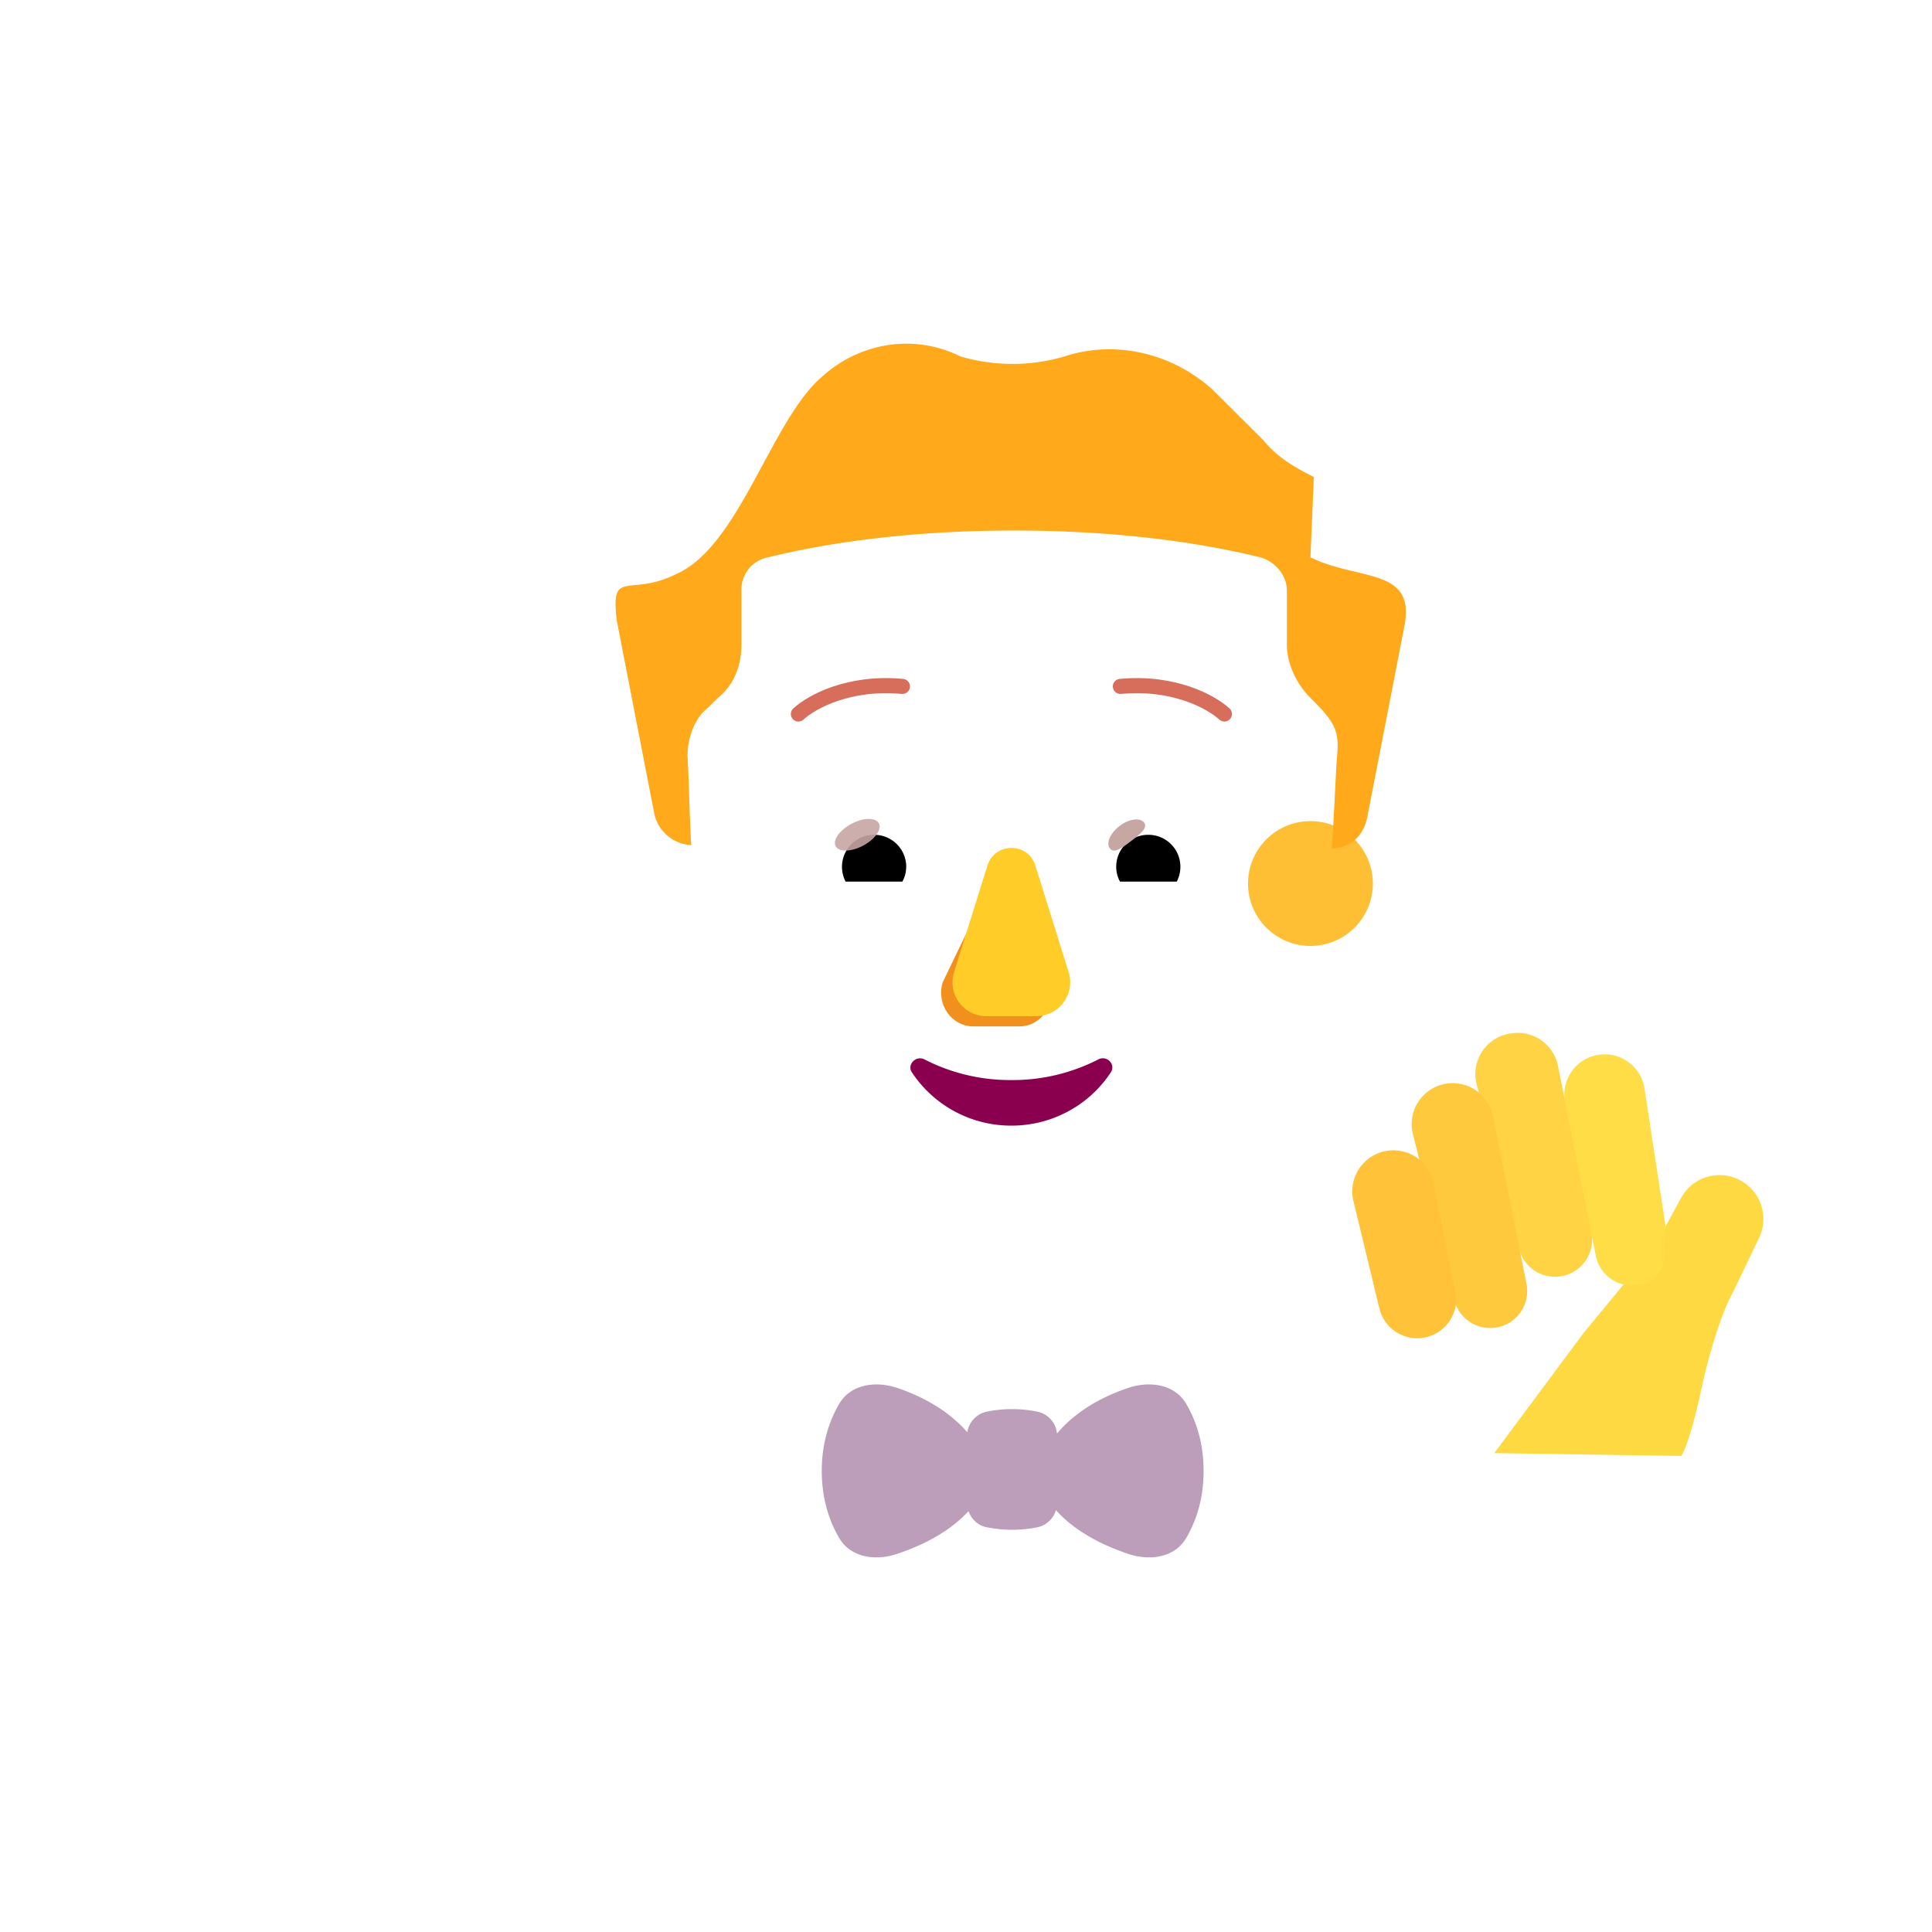 <svg xmlns="http://www.w3.org/2000/svg" width="3em" height="3em" viewBox="0 0 32 32"><g fill="none"><g filter="url(#)"><path fill="url(#)" d="M6.25 29.826c0-5.635 4.568-10.203 10.203-10.203h.64c5.636 0 10.204 4.568 10.204 10.203z"/><path fill="url(#)" d="M6.25 29.826c0-5.635 4.568-10.203 10.203-10.203h.64c5.636 0 10.204 4.568 10.204 10.203z"/><path fill="url(#)" d="M6.25 29.826c0-5.635 4.568-10.203 10.203-10.203h.64c5.636 0 10.204 4.568 10.204 10.203z"/><path fill="url(#)" d="M6.25 29.826c0-5.635 4.568-10.203 10.203-10.203h.64c5.636 0 10.204 4.568 10.204 10.203z"/><path fill="url(#)" d="M6.25 29.826c0-5.635 4.568-10.203 10.203-10.203h.64c5.636 0 10.204 4.568 10.204 10.203z"/></g><circle cx="6.332" cy="12.838" r="1.684" fill="url(#)"/><circle cx="6.332" cy="12.838" r="1.684" fill="url(#)"/><circle cx="9.246" cy="3.857" r="1.684" fill="url(#)"/><circle cx="9.246" cy="3.857" r="1.684" fill="url(#)"/><circle cx="25.211" cy="4.873" r="1.684" fill="url(#)"/><circle cx="25.211" cy="4.873" r="1.684" fill="url(#)"/><circle cx="26.234" cy="14.83" r="1.684" fill="url(#)"/><circle cx="26.234" cy="14.83" r="1.684" fill="url(#)"/><circle cx="26.234" cy="14.83" r="1.684" fill="url(#)"/><g filter="url(#)"><circle cx="16.761" cy="28.296" r=".739" fill="url(#)"/></g><g filter="url(#)"><circle cx="16.761" cy="26.282" r=".739" fill="url(#)"/></g><path fill="url(#)" d="M22.222 29.826h-1.578v-9.568q.826.307 1.578.746z"/><path fill="url(#)" d="M22.222 29.826h-1.578v-9.568q.826.307 1.578.746z"/><path fill="url(#)" d="M22.222 29.826h-1.578v-9.568q.826.307 1.578.746z"/><path fill="url(#)" d="M12.857 29.826h-1.578v-8.795a10 10 0 0 1 1.578-.756z"/><path fill="url(#)" d="M12.857 29.826h-1.578v-8.795a10 10 0 0 1 1.578-.756z"/><path fill="url(#)" d="M12.857 29.826h-1.578v-8.795a10 10 0 0 1 1.578-.756z"/><path fill="url(#)" d="M12.857 29.826h-1.578v-8.795a10 10 0 0 1 1.578-.756z"/><g filter="url(#)"><path fill="url(#)" d="m13.677 20.005l.612 3.22h4.946l.796-3.173a10.2 10.2 0 0 0-2.937-.429h-.64c-.963 0-1.895.133-2.777.382"/><path fill="url(#)" d="m13.677 20.005l.612 3.22h4.946l.796-3.173a10.2 10.2 0 0 0-2.937-.429h-.64c-.963 0-1.895.133-2.777.382"/></g><path fill="url(#)" d="M5.437 21.764h4.094v8.063H5.437z"/><path fill="url(#)" d="M5.437 21.764h4.094v8.063H5.437z"/><path fill="url(#)" d="M23.777 24.107h4.094v5.719h-4.094z"/><path fill="url(#)" d="M23.777 24.107h4.094v5.719h-4.094z"/><g filter="url(#)"><path fill="#BC9EBB" fill-rule="evenodd" d="M16.022 23.723c-.213-.246-.57-.534-1.156-.733c-.36-.122-.777-.067-.97.268c-.14.243-.285.604-.285 1.105s.144.862.285 1.105c.193.335.61.39.97.267c.604-.204.965-.474 1.175-.706c.048.135.159.24.305.268c.29.055.544.055.834 0a.41.41 0 0 0 .31-.285c.208.236.572.514 1.19.723c.362.123.778.068.971-.267c.14-.243.284-.598.284-1.105s-.144-.862-.284-1.105c-.193-.335-.61-.39-.97-.268c-.603.205-.964.503-1.174.754a.41.41 0 0 0-.327-.363a2.1 2.1 0 0 0-.834 0a.41.41 0 0 0-.324.342" clip-rule="evenodd"/></g><g filter="url(#)"><path fill="url(#)" d="M14.866 22.463c.91.308 1.268.83 1.389 1.082l.028.29l-.028.359c-.12.25-.48.706-1.389 1.014c-.36.123-.777.068-.97-.267a2.17 2.17 0 0 1-.285-1.105c0-.502.144-.862.285-1.106c.193-.335.61-.39.97-.267"/><path fill="url(#)" d="M14.866 22.463c.91.308 1.268.83 1.389 1.082l.028.29l-.028.359c-.12.25-.48.706-1.389 1.014c-.36.123-.777.068-.97-.267a2.17 2.17 0 0 1-.285-1.105c0-.502.144-.862.285-1.106c.193-.335.61-.39.97-.267"/><path fill="url(#)" d="M14.866 22.463c.91.308 1.268.83 1.389 1.082l.028.29l-.028.359c-.12.25-.48.706-1.389 1.014c-.36.123-.777.068-.97-.267a2.17 2.17 0 0 1-.285-1.105c0-.502.144-.862.285-1.106c.193-.335.61-.39.97-.267"/></g><g filter="url(#)"><path fill="url(#)" d="M18.68 22.463c-.909.308-1.267.83-1.388 1.082l-.028.29l.028.359c.12.25.48.706 1.388 1.014c.362.123.778.068.971-.267c.14-.243.284-.599.284-1.105c0-.507-.144-.862-.284-1.106c-.193-.335-.61-.39-.97-.267"/><path fill="url(#)" d="M18.68 22.463c-.909.308-1.267.83-1.388 1.082l-.028.29l.028.359c.12.25.48.706 1.388 1.014c.362.123.778.068.971-.267c.14-.243.284-.599.284-1.105c0-.507-.144-.862-.284-1.106c-.193-.335-.61-.39-.97-.267"/></g><g filter="url(#)"><path fill="url(#)" d="M16.018 23.224a.41.41 0 0 1 .328-.37a2.1 2.1 0 0 1 .834 0a.41.41 0 0 1 .328.37c.042.395.042.778 0 1.174a.41.41 0 0 1-.328.37c-.29.056-.544.056-.834 0a.41.41 0 0 1-.328-.37a5.5 5.5 0 0 1 0-1.174"/><path fill="url(#)" d="M16.018 23.224a.41.41 0 0 1 .328-.37a2.1 2.1 0 0 1 .834 0a.41.41 0 0 1 .328.37c.042.395.042.778 0 1.174a.41.41 0 0 1-.328.37c-.29.056-.544.056-.834 0a.41.41 0 0 1-.328-.37a5.5 5.5 0 0 1 0-1.174"/></g><g filter="url(#)"><path fill="#FFD942" d="m27.85 19.83l-.447.824l-1.172 1.422l-1.481 1.992l3.099.047c.099-.172.218-.566.38-1.327c.164-.66.326-1.114.471-1.376l.443-.924a.726.726 0 0 0-1.292-.659"/></g><g filter="url(#)"><path fill="#FFDD46" d="M25.92 18.247a.668.668 0 1 1 1.316-.232l.34 2.222q.012.082.005.164l-.015.163c-.005.055-.002.11 0 .165c.016.295-.146.515-.454.557a.61.61 0 0 1-.68-.483z"/></g><g filter="url(#)"><path fill="#FFD343" d="M24.458 17.959a.68.68 0 0 1 .568-.843l.023-.003a.68.68 0 0 1 .756.54l.555 2.764a.615.615 0 0 1-1.198.275z"/></g><g filter="url(#)"><path fill="#FFC93E" d="M23.407 18.803a.679.679 0 1 1 1.323-.298l.555 2.766a.613.613 0 0 1-1.195.27z"/></g><g filter="url(#)"><path fill="#FFC239" d="M22.414 19.88a.68.68 0 1 1 1.33-.293l.36 1.793a.645.645 0 0 1-1.26.28z"/></g><path fill="url(#)" d="M22.99 22.213c.118.463.585 1.456.804 1.894h4.047l-.258-3.789l-4.836.924c.031.13.123.507.242.97"/><path fill="url(#)" d="M22.99 22.213c.118.463.585 1.456.804 1.894h4.047l-.258-3.789l-4.836.924c.031.13.123.507.242.97"/><g filter="url(#)"><path fill="url(#)" d="M6.803 17.694a.782.782 0 0 1 1.249-.941l.93 1.214c.337.438.519.975.519 1.527l-1.5-.18z"/></g><path fill="url(#)" fill-rule="evenodd" d="M4.273 16.754a.75.75 0 0 1 1.042.196q.091.134.166.258c.141.228.267.432.519.637c.292.238.794.485 1.747.42a.75.75 0 1 1 .102 1.497c-1.29.088-2.178-.25-2.796-.754c-.478-.389-.78-.89-.917-1.116l-.059-.096a.75.75 0 0 1 .196-1.042" clip-rule="evenodd"/><path fill="url(#)" fill-rule="evenodd" d="M4.273 16.754a.75.75 0 0 1 1.042.196q.091.134.166.258c.141.228.267.432.519.637c.292.238.794.485 1.747.42a.75.75 0 1 1 .102 1.497c-1.29.088-2.178-.25-2.796-.754c-.478-.389-.78-.89-.917-1.116l-.059-.096a.75.75 0 0 1 .196-1.042" clip-rule="evenodd"/><path fill="url(#)" fill-rule="evenodd" d="M3.16 17.066a.75.75 0 0 1 1.042.197q.055.08.116.173c.17.259.379.576.676.877c.36.363.768.614 1.246.64a.75.75 0 0 1-.08 1.497c-.99-.052-1.73-.575-2.232-1.083c-.416-.42-.725-.893-.888-1.143l-.076-.115a.75.75 0 0 1 .196-1.043" clip-rule="evenodd"/><path fill="url(#)" fill-rule="evenodd" d="M3.16 17.066a.75.75 0 0 1 1.042.197q.055.08.116.173c.17.259.379.576.676.877c.36.363.768.614 1.246.64a.75.75 0 0 1-.08 1.497c-.99-.052-1.73-.575-2.232-1.083c-.416-.42-.725-.893-.888-1.143l-.076-.115a.75.75 0 0 1 .196-1.043" clip-rule="evenodd"/><path fill="url(#)" fill-rule="evenodd" d="M3.113 18.184a.75.75 0 0 1 1.042.196c.312.455.974 1.204 1.85 1.204a.75.75 0 1 1 0 1.5c-1.702 0-2.759-1.376-3.088-1.858a.75.75 0 0 1 .196-1.042" clip-rule="evenodd"/><path fill="url(#)" fill-rule="evenodd" d="M3.113 18.184a.75.75 0 0 1 1.042.196c.312.455.974 1.204 1.85 1.204a.75.75 0 1 1 0 1.5c-1.702 0-2.759-1.376-3.088-1.858a.75.75 0 0 1 .196-1.042" clip-rule="evenodd"/><path fill="url(#)" fill-rule="evenodd" d="M3.416 19.34a.75.75 0 0 1 1.051.14c.244.317.833.881 1.8.881a.75.75 0 0 1 .75.75c0 .415-.336.67-.75.67c-1.683 0-2.593-.87-2.99-1.39a.75.75 0 0 1 .139-1.05" clip-rule="evenodd"/><path fill="url(#)" fill-rule="evenodd" d="M3.416 19.34a.75.75 0 0 1 1.051.14c.244.317.833.881 1.8.881a.75.75 0 0 1 .75.75c0 .415-.336.67-.75.67c-1.683 0-2.593-.87-2.99-1.39a.75.75 0 0 1 .139-1.05" clip-rule="evenodd"/><path fill="url(#)" d="M5.963 18.892a.88.88 0 0 0-.37.74v2.108l.618.04h3.302v-2.33c0-.836-.805-1.25-1.97-1.148c-.655.057-1.208.34-1.58.589"/><path fill="url(#)" d="M5.963 18.892a.88.88 0 0 0-.37.74v2.108l.618.04h3.302v-2.33c0-.836-.805-1.25-1.97-1.148c-.655.057-1.208.34-1.58.589"/><path fill="url(#)" d="M14.762 18.363c0-.991.9-1.795 2.011-1.795s2.012.804 2.012 1.794v2.326c0 .991-.9 1.794-2.012 1.794c-1.11 0-2.011-.803-2.011-1.794z"/><g filter="url(#)"><ellipse cx="25.353" cy="20.78" fill="url(#)" rx="2.12" ry=".475" transform="rotate(-11.027 25.353 20.78)"/></g><circle cx="11.815" cy="14.635" r="1.736" fill="url(#)"/><g filter="url(#)"><circle cx="11.815" cy="14.634" r="1.034" fill="url(#)"/></g><g filter="url(#)"><circle cx="21.706" cy="14.635" r="1.736" fill="url(#)"/><circle cx="21.706" cy="14.635" r="1.736" fill="url(#)"/></g><g filter="url(#)"><circle cx="21.705" cy="14.634" r="1.034" fill="#FFBF34"/><circle cx="21.705" cy="14.634" r="1.034" fill="url(#)"/><circle cx="21.705" cy="14.634" r="1.034" fill="url(#)"/></g><path fill="url(#)" d="M11.45 13.998a31 31 0 0 1-.061-1.496c0-.277.112-.61.335-.776l.167-.166c.279-.222.39-.555.39-.888v-.887a.54.54 0 0 1 .446-.554c.67-.167 2.064-.444 4.072-.444s3.401.277 4.07.444c.224.055.447.277.447.554v.887c0 .333.167.666.39.888c.522.365.49.567.446.998c-.013.133-.056 1.242-.093 1.497l-.276 4.115c-.167 1.84-1.613 3.122-3.338 3.122h-3.337c-1.78 0-3.171-1.282-3.338-3.122z"/><path fill="url(#)" d="M11.45 13.998a31 31 0 0 1-.061-1.496c0-.277.112-.61.335-.776l.167-.166c.279-.222.39-.555.39-.888v-.887a.54.54 0 0 1 .446-.554c.67-.167 2.064-.444 4.072-.444s3.401.277 4.07.444c.224.055.447.277.447.554v.887c0 .333.167.666.39.888c.522.365.49.567.446.998c-.013.133-.056 1.242-.093 1.497l-.276 4.115c-.167 1.84-1.613 3.122-3.338 3.122h-3.337c-1.78 0-3.171-1.282-3.338-3.122z"/><path fill="url(#)" d="M11.45 13.998a31 31 0 0 1-.061-1.496c0-.277.112-.61.335-.776l.167-.166c.279-.222.39-.555.39-.888v-.887a.54.54 0 0 1 .446-.554c.67-.167 2.064-.444 4.072-.444s3.401.277 4.07.444c.224.055.447.277.447.554v.887c0 .333.167.666.39.888c.522.365.49.567.446.998c-.013.133-.056 1.242-.093 1.497l-.276 4.115c-.167 1.84-1.613 3.122-3.338 3.122h-3.337c-1.78 0-3.171-1.282-3.338-3.122z"/><path fill="url(#)" d="M11.45 13.998a31 31 0 0 1-.061-1.496c0-.277.112-.61.335-.776l.167-.166c.279-.222.39-.555.39-.888v-.887a.54.54 0 0 1 .446-.554c.67-.167 2.064-.444 4.072-.444s3.401.277 4.07.444c.224.055.447.277.447.554v.887c0 .333.167.666.39.888c.522.365.49.567.446.998c-.013.133-.056 1.242-.093 1.497l-.276 4.115c-.167 1.84-1.613 3.122-3.338 3.122h-3.337c-1.78 0-3.171-1.282-3.338-3.122z"/><path fill="url(#)" d="M11.45 13.998a31 31 0 0 1-.061-1.496c0-.277.112-.61.335-.776l.167-.166c.279-.222.39-.555.39-.888v-.887a.54.54 0 0 1 .446-.554c.67-.167 2.064-.444 4.072-.444s3.401.277 4.07.444c.224.055.447.277.447.554v.887c0 .333.167.666.39.888c.522.365.49.567.446.998c-.013.133-.056 1.242-.093 1.497l-.276 4.115c-.167 1.84-1.613 3.122-3.338 3.122h-3.337c-1.78 0-3.171-1.282-3.338-3.122z"/><path fill="url(#)" d="M11.45 13.998a31 31 0 0 1-.061-1.496c0-.277.112-.61.335-.776l.167-.166c.279-.222.39-.555.39-.888v-.887a.54.54 0 0 1 .446-.554c.67-.167 2.064-.444 4.072-.444s3.401.277 4.07.444c.224.055.447.277.447.554v.887c0 .333.167.666.39.888c.522.365.49.567.446.998c-.013.133-.056 1.242-.093 1.497l-.276 4.115c-.167 1.84-1.613 3.122-3.338 3.122h-3.337c-1.78 0-3.171-1.282-3.338-3.122z"/><path fill="#FFA91B" d="m21.761 7.9l-.056 1.33c.781.389 1.73.167 1.562 1.11l-.614 3.16c-.054.326-.27.546-.594.554c.037-.523.071-1.368.085-1.501c.045-.45-.026-.583-.439-.994c-.223-.221-.39-.554-.39-.887v-.887c0-.277-.223-.5-.446-.555c-.67-.166-2.064-.443-4.071-.443c-2.008 0-3.402.277-4.071.443a.54.54 0 0 0-.446.555v.887c0 .333-.112.665-.39.887l-.168.167c-.223.166-.336.513-.336.79c.015.162.037 1.094.062 1.481a.66.66 0 0 1-.618-.552l-.614-3.161c-.111-.887.199-.386.98-.774c1.054-.462 1.574-2.552 2.422-3.274c.614-.554 1.506-.72 2.287-.333a3.06 3.06 0 0 0 1.728 0c.837-.277 1.785-.055 2.454.555l.837.832c.223.277.502.443.836.61"/><path fill="url(#)" d="m21.761 7.9l-.056 1.33c.781.389 1.73.167 1.562 1.11l-.614 3.16c-.054.326-.27.546-.594.554c.037-.523.071-1.368.085-1.501c.045-.45-.026-.583-.439-.994c-.223-.221-.39-.554-.39-.887v-.887c0-.277-.223-.5-.446-.555c-.67-.166-2.064-.443-4.071-.443c-2.008 0-3.402.277-4.071.443a.54.54 0 0 0-.446.555v.887c0 .333-.112.665-.39.887l-.168.167c-.223.166-.336.513-.336.79c.015.162.037 1.094.062 1.481a.66.66 0 0 1-.618-.552l-.614-3.161c-.111-.887.199-.386.98-.774c1.054-.462 1.574-2.552 2.422-3.274c.614-.554 1.506-.72 2.287-.333a3.06 3.06 0 0 0 1.728 0c.837-.277 1.785-.055 2.454.555l.837.832c.223.277.502.443.836.61"/><path fill="url(#)" d="m21.761 7.9l-.056 1.33c.781.389 1.73.167 1.562 1.11l-.614 3.16c-.054.326-.27.546-.594.554c.037-.523.071-1.368.085-1.501c.045-.45-.026-.583-.439-.994c-.223-.221-.39-.554-.39-.887v-.887c0-.277-.223-.5-.446-.555c-.67-.166-2.064-.443-4.071-.443c-2.008 0-3.402.277-4.071.443a.54.54 0 0 0-.446.555v.887c0 .333-.112.665-.39.887l-.168.167c-.223.166-.336.513-.336.79c.015.162.037 1.094.062 1.481a.66.66 0 0 1-.618-.552l-.614-3.161c-.111-.887.199-.386.98-.774c1.054-.462 1.574-2.552 2.422-3.274c.614-.554 1.506-.72 2.287-.333a3.06 3.06 0 0 0 1.728 0c.837-.277 1.785-.055 2.454.555l.837.832c.223.277.502.443.836.61"/><path fill="url(#)" d="m21.761 7.9l-.056 1.33c.781.389 1.73.167 1.562 1.11l-.614 3.16c-.054.326-.27.546-.594.554c.037-.523.071-1.368.085-1.501c.045-.45-.026-.583-.439-.994c-.223-.221-.39-.554-.39-.887v-.887c0-.277-.223-.5-.446-.555c-.67-.166-2.064-.443-4.071-.443c-2.008 0-3.402.277-4.071.443a.54.54 0 0 0-.446.555v.887c0 .333-.112.665-.39.887l-.168.167c-.223.166-.336.513-.336.79c.015.162.037 1.094.062 1.481a.66.66 0 0 1-.618-.552l-.614-3.161c-.111-.887.199-.386.98-.774c1.054-.462 1.574-2.552 2.422-3.274c.614-.554 1.506-.72 2.287-.333a3.06 3.06 0 0 0 1.728 0c.837-.277 1.785-.055 2.454.555l.837.832c.223.277.502.443.836.61"/><path fill="url(#)" d="m21.761 7.9l-.056 1.33c.781.389 1.73.167 1.562 1.11l-.614 3.16c-.054.326-.27.546-.594.554c.037-.523.071-1.368.085-1.501c.045-.45-.026-.583-.439-.994c-.223-.221-.39-.554-.39-.887v-.887c0-.277-.223-.5-.446-.555c-.67-.166-2.064-.443-4.071-.443c-2.008 0-3.402.277-4.071.443a.54.54 0 0 0-.446.555v.887c0 .333-.112.665-.39.887l-.168.167c-.223.166-.336.513-.336.79c.015.162.037 1.094.062 1.481a.66.66 0 0 1-.618-.552l-.614-3.161c-.111-.887.199-.386.98-.774c1.054-.462 1.574-2.552 2.422-3.274c.614-.554 1.506-.72 2.287-.333a3.06 3.06 0 0 0 1.728 0c.837-.277 1.785-.055 2.454.555l.837.832c.223.277.502.443.836.61"/><path fill="url(#)" d="m21.761 7.9l-.056 1.33c.781.389 1.73.167 1.562 1.11l-.614 3.16c-.054.326-.27.546-.594.554c.037-.523.071-1.368.085-1.501c.045-.45-.026-.583-.439-.994c-.223-.221-.39-.554-.39-.887v-.887c0-.277-.223-.5-.446-.555c-.67-.166-2.064-.443-4.071-.443c-2.008 0-3.402.277-4.071.443a.54.54 0 0 0-.446.555v.887c0 .333-.112.665-.39.887l-.168.167c-.223.166-.336.513-.336.79c.015.162.037 1.094.062 1.481a.66.66 0 0 1-.618-.552l-.614-3.161c-.111-.887.199-.386.98-.774c1.054-.462 1.574-2.552 2.422-3.274c.614-.554 1.506-.72 2.287-.333a3.06 3.06 0 0 0 1.728 0c.837-.277 1.785-.055 2.454.555l.837.832c.223.277.502.443.836.61"/><path fill="url(#)" d="m21.761 7.9l-.056 1.33c.781.389 1.73.167 1.562 1.11l-.614 3.16c-.054.326-.27.546-.594.554c.037-.523.071-1.368.085-1.501c.045-.45-.026-.583-.439-.994c-.223-.221-.39-.554-.39-.887v-.887c0-.277-.223-.5-.446-.555c-.67-.166-2.064-.443-4.071-.443c-2.008 0-3.402.277-4.071.443a.54.54 0 0 0-.446.555v.887c0 .333-.112.665-.39.887l-.168.167c-.223.166-.336.513-.336.79c.015.162.037 1.094.062 1.481a.66.66 0 0 1-.618-.552l-.614-3.161c-.111-.887.199-.386.98-.774c1.054-.462 1.574-2.552 2.422-3.274c.614-.554 1.506-.72 2.287-.333a3.06 3.06 0 0 0 1.728 0c.837-.277 1.785-.055 2.454.555l.837.832c.223.277.502.443.836.61"/><g filter="url(#)"><path fill="#F1901C" d="m16.465 14.507l-.853 1.767c-.106.363.148.726.507.726h.767c.359 0 .612-.369.507-.726l-.518-1.767c-.111-.391-.294-.391-.41 0"/></g><g filter="url(#)"><path fill="#FFCC28" d="m16.354 14.338l-.552 1.766a.56.56 0 0 0 .541.727h.817a.562.562 0 0 0 .541-.727l-.552-1.766c-.119-.391-.67-.391-.795 0"/><path fill="url(#)" d="m16.354 14.338l-.552 1.766a.56.56 0 0 0 .541.727h.817a.562.562 0 0 0 .541-.727l-.552-1.766c-.119-.391-.67-.391-.795 0"/><path fill="url(#)" d="m16.354 14.338l-.552 1.766a.56.56 0 0 0 .541.727h.817a.562.562 0 0 0 .541-.727l-.552-1.766c-.119-.391-.67-.391-.795 0"/><path fill="url(#)" d="m16.354 14.338l-.552 1.766a.56.56 0 0 0 .541.727h.817a.562.562 0 0 0 .541-.727l-.552-1.766c-.119-.391-.67-.391-.795 0"/></g><g filter="url(#)"><path stroke="url(#)" stroke-width=".2" d="M16.752 17.889a3.1 3.1 0 0 1-1.44-.342c-.143-.072-.296.088-.206.218a1.97 1.97 0 0 0 1.646.879c.69 0 1.297-.352 1.645-.88c.09-.134-.063-.29-.205-.217a3.1 3.1 0 0 1-1.44.342Z"/></g><path fill="#8A004F" d="M16.752 17.889a3.1 3.1 0 0 1-1.44-.342c-.143-.072-.296.088-.206.218a1.97 1.97 0 0 0 1.646.879c.69 0 1.297-.352 1.645-.88c.09-.134-.063-.29-.205-.217a3.1 3.1 0 0 1-1.44.342"/><path fill="#fff" d="M19.233 13.147c.679 0 1.252.468 1.408 1.1a.285.285 0 0 1-.278.354h-2.318a.24.24 0 0 1-.236-.282a1.45 1.45 0 0 1 1.424-1.172"/><path fill="url(#)" d="M19.019 13.43a.927.927 0 0 1 .893 1.172h-1.791a.93.93 0 0 1 .898-1.172"/><path fill="#000" d="M18.488 14.357c0-.295.236-.53.53-.53a.53.53 0 0 1 .473.775h-.94a.5.5 0 0 1-.063-.245"/><g filter="url(#)"><path fill="#C7A7A3" d="M18.95 13.626c.067.088-.071.196-.228.314s-.274.2-.34.111c-.066-.088.008-.255.165-.373s.338-.14.404-.052"/><path fill="url(#)" d="M18.95 13.626c.067.088-.071.196-.228.314s-.274.2-.34.111c-.066-.088.008-.255.165-.373s.338-.14.404-.052"/></g><g filter="url(#)"><path fill="url(#)" d="M19.845 14.235a.87.87 0 0 0-.24-.48l-.27.296l.121.237z"/></g><path fill="#fff" d="M14.263 13.147c-.679 0-1.252.468-1.408 1.1a.285.285 0 0 0 .278.354h2.319a.24.24 0 0 0 .236-.282a1.456 1.456 0 0 0-1.425-1.172"/><path fill="url(#)" d="M14.478 13.43a.927.927 0 0 0-.894 1.172h1.792a1 1 0 0 0 .034-.245a.934.934 0 0 0-.932-.927"/><path fill="#000" d="M15.01 14.357a.53.53 0 0 0-.532-.53a.53.53 0 0 0-.472.775h.94a.5.5 0 0 0 .063-.245"/><g filter="url(#)"><path fill="url(#)" d="M15.326 14.248c0-.3-.244-.5-.31-.56l-.3.29l.185.376z"/></g><g filter="url(#)"><ellipse cx="14.199" cy="13.826" fill="#C7A7A3" fill-opacity=".9" rx=".405" ry=".205" transform="rotate(-27.914 14.199 13.826)"/><ellipse cx="14.199" cy="13.826" fill="url(#)" rx=".405" ry=".205" transform="rotate(-27.914 14.199 13.826)"/></g><g filter="url(#)"><path fill="url(#)" fill-rule="evenodd" d="M18.602 11.972c.748-.07 1.228.222 1.344.33a.49.49 0 1 0 .666-.722c-.319-.294-1.072-.681-2.101-.585a.49.49 0 1 0 .091.977" clip-rule="evenodd"/></g><g filter="url(#)"><path stroke="#D76D5B" stroke-linecap="round" stroke-width=".25" d="M20.28 11.826c-.218-.2-.835-.54-1.723-.457"/></g><g filter="url(#)"><path fill="url(#)" fill-rule="evenodd" d="M14.9 11.972c-.748-.07-1.227.222-1.344.33a.49.49 0 1 1-.665-.722c.318-.294 1.072-.681 2.1-.585a.49.49 0 0 1-.09.977" clip-rule="evenodd"/></g><g filter="url(#)"><path stroke="#D76D5B" stroke-linecap="round" stroke-width=".25" d="M13.224 11.826c.217-.2.834-.54 1.723-.457"/></g><path fill="url(#)" d="M11 8.662a5.773 5.773 0 1 1 11.547 0v1.648H11z"/><path fill="url(#)" d="M11 8.662a5.773 5.773 0 1 1 11.547 0v1.648H11z"/><path fill="url(#)" d="M11 8.662a5.773 5.773 0 1 1 11.547 0v1.648H11z"/><path fill="url(#)" d="M11.048 7.912a6 6 0 0 0-.048.75v1.648h11.547V8.663q0-.381-.049-.75z"/><path fill="url(#)" d="M11.048 7.912a6 6 0 0 0-.048.75v1.648h11.547V8.663q0-.381-.049-.75z"/><rect width="15.516" height="1.742" x="9.003" y="9.238" fill="url(#)" rx=".871"/><rect width="15.516" height="1.742" x="9.003" y="9.238" fill="url(#)" rx=".871"/><rect width="15.516" height="1.742" x="9.003" y="9.238" fill="url(#)" rx=".871"/><defs><radialGradient id="" cx="0" cy="0" r="1" gradientTransform="rotate(135.22 8.643 15.887)scale(12.954 12.555)" gradientUnits="userSpaceOnUse"><stop offset=".195" stop-color="#FBF2F7"/><stop offset=".655" stop-color="#D4C4DA"/></radialGradient><radialGradient id="" cx="0" cy="0" r="1" gradientTransform="matrix(2.75 0 0 6.188 8.969 25.389)" gradientUnits="userSpaceOnUse"><stop stop-color="#DED4E0"/><stop offset="1" stop-color="#DED4E0" stop-opacity="0"/></radialGradient><radialGradient id="" cx="0" cy="0" r="1" gradientTransform="matrix(0 2.094 -3.281 0 20.219 20.139)" gradientUnits="userSpaceOnUse"><stop stop-color="#EFD8D5"/><stop offset="1" stop-color="#EFD8D5" stop-opacity="0"/></radialGradient><radialGradient id="" cx="0" cy="0" r="1" gradientTransform="matrix(-1.75 0 0 -11.719 21 25.92)" gradientUnits="userSpaceOnUse"><stop offset=".214" stop-color="#B1A0B8"/><stop offset="1" stop-color="#D1BED4" stop-opacity="0"/></radialGradient><radialGradient id="" cx="0" cy="0" r="1" gradientTransform="matrix(-1.156 0 0 -5.759 11.656 25.326)" gradientUnits="userSpaceOnUse"><stop stop-color="#BEB4C6"/><stop offset="1" stop-color="#BEB4C6" stop-opacity="0"/></radialGradient><radialGradient id="" cx="0" cy="0" r="1" gradientTransform="matrix(-1.344 2.438 -2.361 -1.301 7.187 11.826)" gradientUnits="userSpaceOnUse"><stop offset=".077" stop-color="#4BB8FB"/><stop offset="1" stop-color="#357ACE"/></radialGradient><radialGradient id="" cx="0" cy="0" r="1" gradientTransform="rotate(115.145 -.151 8.247)scale(3.383 2.955)" gradientUnits="userSpaceOnUse"><stop offset=".452" stop-color="#3A7AB4" stop-opacity="0"/><stop offset=".826" stop-color="#5F679A"/></radialGradient><radialGradient id="" cx="0" cy="0" r="1" gradientTransform="matrix(-1.344 2.438 -2.361 -1.301 10.101 2.846)" gradientUnits="userSpaceOnUse"><stop offset=".077" stop-color="#FF894E"/><stop offset="1" stop-color="#E35838"/></radialGradient><radialGradient id="" cx="0" cy="0" r="1" gradientTransform="rotate(115.145 4.158 4.683)scale(3.383 2.955)" gradientUnits="userSpaceOnUse"><stop offset=".452" stop-color="#DE5534" stop-opacity="0"/><stop offset=".826" stop-color="#B6424C"/></radialGradient><radialGradient id="" cx="0" cy="0" r="1" gradientTransform="matrix(-1.344 2.438 -2.361 -1.301 26.066 3.861)" gradientUnits="userSpaceOnUse"><stop offset=".077" stop-color="#9AE453"/><stop offset="1" stop-color="#5C9946"/></radialGradient><radialGradient id="" cx="0" cy="0" r="1" gradientTransform="rotate(105.03 11.36 11.751)scale(3.495 3.404)" gradientUnits="userSpaceOnUse"><stop offset=".375" stop-color="#61A150" stop-opacity="0"/><stop offset=".826" stop-color="#415E58"/></radialGradient><radialGradient id="" cx="0" cy="0" r="1" gradientTransform="matrix(-1.344 2.438 -2.361 -1.301 27.09 13.818)" gradientUnits="userSpaceOnUse"><stop offset=".077" stop-color="#FFFF54"/><stop offset="1" stop-color="#E1AC3A"/></radialGradient><radialGradient id="" cx="0" cy="0" r="1" gradientTransform="matrix(1 1.078 -1.588 1.473 24.969 13.357)" gradientUnits="userSpaceOnUse"><stop stop-color="#B8A734"/><stop offset="1" stop-color="#E4CC30" stop-opacity="0"/></radialGradient><radialGradient id="" cx="0" cy="0" r="1" gradientTransform="rotate(109.11 8.51 16.52)scale(3.46 3.37)" gradientUnits="userSpaceOnUse"><stop offset=".347" stop-color="#F2C341" stop-opacity="0"/><stop offset=".829" stop-color="#CF8B51"/></radialGradient><radialGradient id="" cx="0" cy="0" r="1" gradientTransform="matrix(-.758 1.141 -.968 -.643 17.25 27.855)" gradientUnits="userSpaceOnUse"><stop offset=".212" stop-color="#F0DFF0"/><stop offset="1" stop-color="#DCC8EC"/></radialGradient><radialGradient id="" cx="0" cy="0" r="1" gradientTransform="matrix(-.758 1.141 -.968 -.643 17.25 25.842)" gradientUnits="userSpaceOnUse"><stop offset=".212" stop-color="#F0DFF0"/><stop offset="1" stop-color="#DCC8EC"/></radialGradient><radialGradient id="" cx="0" cy="0" r="1" gradientTransform="matrix(0 8.031 -2.402 0 22.222 20.983)" gradientUnits="userSpaceOnUse"><stop stop-color="#9E78C9"/><stop offset="1" stop-color="#6F5EA2"/></radialGradient><radialGradient id="" cx="0" cy="0" r="1" gradientTransform="scale(1.388 6.188)rotate(90 2.761 6.5)" gradientUnits="userSpaceOnUse"><stop stop-color="#8566B5"/><stop offset="1" stop-color="#7060A5"/></radialGradient><radialGradient id="" cx="0" cy="0" r="1" gradientTransform="matrix(0 5.25 -.609 0 13.062 24.108)" gradientUnits="userSpaceOnUse"><stop stop-color="#896BB4"/><stop offset="1" stop-color="#896BB4" stop-opacity="0"/></radialGradient><radialGradient id="" cx="0" cy="0" r="1" gradientTransform="matrix(2.938 -7.989 7.062 2.597 10.312 28.264)" gradientUnits="userSpaceOnUse"><stop offset=".724" stop-color="#775184" stop-opacity="0"/><stop offset="1" stop-color="#775184"/></radialGradient><radialGradient id="" cx="0" cy="0" r="1" gradientTransform="matrix(0 6.422 -.185 0 12.857 21.717)" gradientUnits="userSpaceOnUse"><stop stop-color="#784B89"/><stop offset="1" stop-color="#784B89" stop-opacity="0"/></radialGradient><radialGradient id="" cx="0" cy="0" r="1" gradientTransform="matrix(-3.906 2.43 -4.287 -6.892 19.563 20.795)" gradientUnits="userSpaceOnUse"><stop stop-color="#F8E6E8"/><stop offset="1" stop-color="#DABDC3"/></radialGradient><radialGradient id="" cx="0" cy="0" r="1" gradientTransform="matrix(-.469 -.125 .547 -2.051 19.484 22.483)" gradientUnits="userSpaceOnUse"><stop offset=".108" stop-color="#DBCDD4"/><stop offset="1" stop-color="#DBCDD4" stop-opacity="0"/></radialGradient><radialGradient id="" cx="0" cy="0" r="1" gradientTransform="matrix(1.739 1.345 -1.477 1.91 13.775 23.358)" gradientUnits="userSpaceOnUse"><stop stop-color="#E7377C"/><stop offset="1" stop-color="#D72C5E"/></radialGradient><radialGradient id="" cx="0" cy="0" r="1" gradientTransform="matrix(-1.69 -.477 .795 -2.812 15.416 23.836)" gradientUnits="userSpaceOnUse"><stop offset=".69" stop-color="#EF4C8B" stop-opacity="0"/><stop offset="1" stop-color="#EF4C8B"/></radialGradient><radialGradient id="" cx="0" cy="0" r="1" gradientTransform="matrix(-.5 1.585 -.751 -.237 16.11 23.836)" gradientUnits="userSpaceOnUse"><stop stop-color="#D61F4D"/><stop offset="1" stop-color="#D61F4D" stop-opacity="0"/></radialGradient><radialGradient id="" cx="0" cy="0" r="1" gradientTransform="matrix(-1.739 1.345 -1.477 -1.91 19.771 23.358)" gradientUnits="userSpaceOnUse"><stop stop-color="#E9387A"/><stop offset="1" stop-color="#D02759"/></radialGradient><radialGradient id="" cx="0" cy="0" r="1" gradientTransform="matrix(1.69 -.477 .795 2.812 18.13 23.836)" gradientUnits="userSpaceOnUse"><stop offset=".69" stop-color="#EF4C8B" stop-opacity="0"/><stop offset="1" stop-color="#EF4C8B"/></radialGradient><radialGradient id="" cx="0" cy="0" r="1" gradientTransform="matrix(-.391 0 0 -2.593 17.54 23.592)" gradientUnits="userSpaceOnUse"><stop stop-color="#EC4182"/><stop offset="1" stop-color="#EC4182" stop-opacity="0"/></radialGradient><radialGradient id="" cx="0" cy="0" r="1" gradientTransform="matrix(-4.375 1.44 -1.389 -4.22 28.094 22.456)" gradientUnits="userSpaceOnUse"><stop offset=".241" stop-color="#FFDA02"/><stop offset=".899" stop-color="#FFC12E"/></radialGradient><radialGradient id="" cx="0" cy="0" r="1" gradientTransform="rotate(163.091 11.836 12.97)scale(3.902 13.487)" gradientUnits="userSpaceOnUse"><stop offset=".699" stop-color="#EDA628" stop-opacity="0"/><stop offset="1" stop-color="#D1923D"/></radialGradient><radialGradient id="" cx="0" cy="0" r="1" gradientTransform="rotate(139.97 1.2 10.48)scale(1.53 3.638)" gradientUnits="userSpaceOnUse"><stop offset=".129" stop-color="#FFCE38"/><stop offset="1" stop-color="#F5A913"/></radialGradient><radialGradient id="" cx="0" cy="0" r="1" gradientTransform="matrix(-.794 1.272 -2.435 -1.52 6.442 17.553)" gradientUnits="userSpaceOnUse"><stop stop-color="#FFDD43"/><stop offset="1" stop-color="#FAB32C"/></radialGradient><radialGradient id="" cx="0" cy="0" r="1" gradientTransform="matrix(-.73 2.488 -3.827 -1.123 6.977 17.288)" gradientUnits="userSpaceOnUse"><stop offset=".63" stop-color="#EFA929" stop-opacity="0"/><stop offset="1" stop-color="#C3863F"/></radialGradient><radialGradient id="" cx="0" cy="0" r="1" gradientTransform="rotate(116.602 -3.017 10.55)scale(1.586 2.707)" gradientUnits="userSpaceOnUse"><stop stop-color="#FFDD43"/><stop offset="1" stop-color="#FAB32C"/></radialGradient><radialGradient id="" cx="0" cy="0" r="1" gradientTransform="matrix(-.653 2.775 -3.523 -.83 5.545 17.677)" gradientUnits="userSpaceOnUse"><stop offset=".63" stop-color="#EFA929" stop-opacity="0"/><stop offset="1" stop-color="#C3863F"/></radialGradient><radialGradient id="" cx="0" cy="0" r="1" gradientTransform="matrix(-.685 1.223 -2.222 -1.244 4.939 18.947)" gradientUnits="userSpaceOnUse"><stop stop-color="#FFDD43"/><stop offset="1" stop-color="#FAB32C"/></radialGradient><radialGradient id="" cx="0" cy="0" r="1" gradientTransform="rotate(104.751 -4.503 11.427)scale(2.474 3.467)" gradientUnits="userSpaceOnUse"><stop offset=".63" stop-color="#EFA929" stop-opacity="0"/><stop offset="1" stop-color="#C3863F"/></radialGradient><radialGradient id="" cx="0" cy="0" r="1" gradientTransform="rotate(122.692 -2.834 11.406)scale(1.244 2.41)" gradientUnits="userSpaceOnUse"><stop stop-color="#FFDD43"/><stop offset="1" stop-color="#FAB32C"/></radialGradient><radialGradient id="" cx="0" cy="0" r="1" gradientTransform="matrix(-.618 2.048 -3.224 -.973 5.687 19.733)" gradientUnits="userSpaceOnUse"><stop offset=".63" stop-color="#EFA929" stop-opacity="0"/><stop offset="1" stop-color="#C3863F"/></radialGradient><radialGradient id="" cx="0" cy="0" r="1" gradientTransform="rotate(-162.011 6.48 10.137)scale(3.693 5.103)" gradientUnits="userSpaceOnUse"><stop stop-color="#FFE23D"/><stop offset="1" stop-color="#FFBD23"/></radialGradient><radialGradient id="" cx="0" cy="0" r="1" gradientTransform="matrix(.078 -.828 3.888 .367 6.156 21.78)" gradientUnits="userSpaceOnUse"><stop stop-color="#D2991F"/><stop offset="1" stop-color="#F7B528" stop-opacity="0"/></radialGradient><radialGradient id="" cx="0" cy="0" r="1" gradientTransform="matrix(1.656 2.094 -2.388 1.889 16.031 20.389)" gradientUnits="userSpaceOnUse"><stop offset=".229" stop-color="#D27429"/><stop offset="1" stop-color="#E69530"/></radialGradient><radialGradient id="" cx="0" cy="0" r="1" gradientTransform="rotate(178.447 13.441 10.55)scale(2.7 29.145)" gradientUnits="userSpaceOnUse"><stop stop-color="#FFD709"/><stop offset="1" stop-color="#FFC32B"/></radialGradient><radialGradient id="" cx="0" cy="0" r="1" gradientTransform="matrix(1.824 0 0 3.193 10.08 14.635)" gradientUnits="userSpaceOnUse"><stop offset=".351" stop-color="#E6962B"/><stop offset="1" stop-color="#CA8F29"/></radialGradient><radialGradient id="" cx="0" cy="0" r="1" gradientTransform="matrix(.86 -.626 .714 .981 22.093 14.36)" gradientUnits="userSpaceOnUse"><stop offset=".543" stop-color="#FFC532"/><stop offset="1" stop-color="#FFC532" stop-opacity="0"/></radialGradient><radialGradient id="" cx="0" cy="0" r="1" gradientTransform="matrix(.854 -1.57 .919 .5 21.662 15.488)" gradientUnits="userSpaceOnUse"><stop offset=".69" stop-color="#F4A51A" stop-opacity="0"/><stop offset="1" stop-color="#F4A51A"/></radialGradient><radialGradient id="" cx="0" cy="0" r="1" gradientTransform="rotate(44.708 -6.94 33.708)scale(.379 .489)" gradientUnits="userSpaceOnUse"><stop stop-color="#E59B1F"/><stop offset="1" stop-color="#E59B1F" stop-opacity="0"/></radialGradient><radialGradient id="" cx="0" cy="0" r="1" gradientTransform="matrix(0 8.926 -10.192 0 17.262 12.98)" gradientUnits="userSpaceOnUse"><stop offset=".526" stop-color="#FFA63F" stop-opacity="0"/><stop offset=".925" stop-color="#D4783E"/></radialGradient><radialGradient id="" cx="0" cy="0" r="1" gradientTransform="matrix(0 -1.359 1.673 0 19.19 13.313)" gradientUnits="userSpaceOnUse"><stop stop-color="#FFBA0D"/><stop offset="1" stop-color="#FFBA0D" stop-opacity="0"/></radialGradient><radialGradient id="" cx="0" cy="0" r="1" gradientTransform="matrix(0 -1.446 1.798 0 14.452 13.278)" gradientUnits="userSpaceOnUse"><stop stop-color="#EE911A"/><stop offset="1" stop-color="#EE911A" stop-opacity="0"/></radialGradient><radialGradient id="" cx="0" cy="0" r="1" gradientTransform="rotate(127.807 8.675 8.35)scale(5.829 9.912)" gradientUnits="userSpaceOnUse"><stop stop-color="#FFE336"/><stop offset="1" stop-color="#FFE336" stop-opacity="0"/></radialGradient><radialGradient id="" cx="0" cy="0" r="1" gradientTransform="matrix(-.192 -2.072 1.017 -.094 12.451 10.852)" gradientUnits="userSpaceOnUse"><stop offset=".222" stop-color="#FFB42C"/><stop offset="1" stop-color="#FFB42C" stop-opacity="0"/></radialGradient><radialGradient id="" cx="0" cy="0" r="1" gradientTransform="matrix(.893 -2.045 1.667 .729 21.146 12.828)" gradientUnits="userSpaceOnUse"><stop offset=".479" stop-color="#E57D1C"/><stop offset="1" stop-color="#E57D1C" stop-opacity="0"/></radialGradient><radialGradient id="" cx="0" cy="0" r="1" gradientTransform="matrix(1.032 1.281 -1.131 .911 15.945 5.692)" gradientUnits="userSpaceOnUse"><stop stop-color="#FFCE2C"/><stop offset="1" stop-color="#FFCE2C" stop-opacity="0"/></radialGradient><radialGradient id="" cx="0" cy="0" r="1" gradientTransform="rotate(-64.453 18.681 -11.617)scale(3.498 1.209)" gradientUnits="userSpaceOnUse"><stop stop-color="#FFD93A"/><stop offset="1" stop-color="#FFD93A" stop-opacity="0"/></radialGradient><radialGradient id="" cx="0" cy="0" r="1" gradientTransform="matrix(.026 -.652 1.956 .077 16.663 18.806)" gradientUnits="userSpaceOnUse"><stop stop-color="#FFD069"/><stop offset="1" stop-color="#FFBE30" stop-opacity="0"/></radialGradient><radialGradient id="" cx="0" cy="0" r="1" gradientTransform="matrix(0 .939 -1.111 0 19.017 14.272)" gradientUnits="userSpaceOnUse"><stop offset=".75" stop-color="#925C51"/><stop offset="1" stop-color="#694B43"/><stop offset="1" stop-color="#804D49"/><stop offset="1" stop-color="#85534D"/></radialGradient><radialGradient id="" cx="0" cy="0" r="1" gradientTransform="matrix(-.241 -.311 .428 -.332 18.779 14.013)" gradientUnits="userSpaceOnUse"><stop offset=".766" stop-color="#FFE6E2" stop-opacity="0"/><stop offset=".966" stop-color="#FFE6E2"/></radialGradient><radialGradient id="" cx="0" cy="0" r="1" gradientTransform="matrix(0 .939 -1.111 0 14.48 14.272)" gradientUnits="userSpaceOnUse"><stop offset=".75" stop-color="#925C51"/><stop offset="1" stop-color="#694B43"/><stop offset="1" stop-color="#804D49"/><stop offset="1" stop-color="#85534D"/></radialGradient><radialGradient id="" cx="0" cy="0" r="1" gradientTransform="matrix(-.008 -.513 .617 -.01 14.183 14.153)" gradientUnits="userSpaceOnUse"><stop offset=".766" stop-color="#FFE6E2" stop-opacity="0"/><stop offset=".966" stop-color="#FFE6E2"/></radialGradient><radialGradient id="" cx="0" cy="0" r="1" gradientTransform="matrix(.205 -.844 1.851 .449 19.3 11.979)" gradientUnits="userSpaceOnUse"><stop offset=".657" stop-color="#C64F38"/><stop offset="1" stop-color="#BB4F29"/></radialGradient><radialGradient id="" cx="0" cy="0" r="1" gradientTransform="rotate(-103.627 11.812 .404)scale(.868 1.905)" gradientUnits="userSpaceOnUse"><stop offset=".657" stop-color="#C64F38"/><stop offset="1" stop-color="#BB4F29"/></radialGradient><radialGradient id="" cx="0" cy="0" r="1" gradientTransform="matrix(-5.5 4.125 -3.615 -4.82 20.719 4.576)" gradientUnits="userSpaceOnUse"><stop offset=".179" stop-color="#5E5764"/><stop offset="1" stop-color="#372F3C"/></radialGradient><radialGradient id="" cx="0" cy="0" r="1" gradientTransform="matrix(2.875 .375 -.583 4.473 10.781 7.701)" gradientUnits="userSpaceOnUse"><stop stop-color="#5B5A5D"/><stop offset="1" stop-color="#38303E" stop-opacity="0"/></radialGradient><radialGradient id="" cx="0" cy="0" r="1" gradientTransform="matrix(0 -5.875 8.039 0 16.773 8.326)" gradientUnits="userSpaceOnUse"><stop offset=".761" stop-color="#5D5565" stop-opacity="0"/><stop offset="1" stop-color="#5D5565"/></radialGradient><radialGradient id="" cx="0" cy="0" r="1" gradientTransform="matrix(0 1.477 -8.281 0 18.406 7.912)" gradientUnits="userSpaceOnUse"><stop stop-color="#9072CA"/><stop offset="1" stop-color="#634D93"/></radialGradient><radialGradient id="" cx="0" cy="0" r="1" gradientTransform="matrix(-7.188 0 0 -.633 21.268 9.87)" gradientUnits="userSpaceOnUse"><stop stop-color="#605966"/><stop offset="1" stop-color="#392F42"/></radialGradient><radialGradient id="" cx="0" cy="0" r="1" gradientTransform="matrix(3.484 0 0 2.012 9.003 10.109)" gradientUnits="userSpaceOnUse"><stop stop-color="#5B595E"/><stop offset="1" stop-color="#3E3843" stop-opacity="0"/></radialGradient><filter id="" width="21.247" height="10.303" x="6.25" y="19.623" color-interpolation-filters="sRGB" filterUnits="userSpaceOnUse"><feFlood flood-opacity="0" result="BackgroundImageFix"/><feBlend in="SourceGraphic" in2="BackgroundImageFix" result="shape"/><feColorMatrix in="SourceAlpha" result="hardAlpha" values="0 0 0 0 0 0 0 0 0 0 0 0 0 0 0 0 0 0 127 0"/><feOffset dx=".2" dy=".1"/><feGaussianBlur stdDeviation=".25"/><feComposite in2="hardAlpha" k2="-1" k3="1" operator="arithmetic"/><feColorMatrix values="0 0 0 0 0.776 0 0 0 0 0.745 0 0 0 0 0.741 0 0 0 1 0"/><feBlend in2="shape" result="effect1_innerShadow_3987_23845"/></filter><filter id="" width="2.078" height="2.078" x="15.622" y="27.457" color-interpolation-filters="sRGB" filterUnits="userSpaceOnUse"><feFlood flood-opacity="0" result="BackgroundImageFix"/><feColorMatrix in="SourceAlpha" result="hardAlpha" values="0 0 0 0 0 0 0 0 0 0 0 0 0 0 0 0 0 0 127 0"/><feOffset dx="-.1" dy=".2"/><feGaussianBlur stdDeviation=".15"/><feComposite in2="hardAlpha" operator="out"/><feColorMatrix values="0 0 0 0 0.792 0 0 0 0 0.718 0 0 0 0 0.788 0 0 0 1 0"/><feBlend in2="BackgroundImageFix" result="effect1_dropShadow_3987_23845"/><feBlend in="SourceGraphic" in2="effect1_dropShadow_3987_23845" result="shape"/><feColorMatrix in="SourceAlpha" result="hardAlpha" values="0 0 0 0 0 0 0 0 0 0 0 0 0 0 0 0 0 0 127 0"/><feOffset/><feGaussianBlur stdDeviation=".075"/><feComposite in2="hardAlpha" k2="-1" k3="1" operator="arithmetic"/><feColorMatrix values="0 0 0 0 0.831 0 0 0 0 0.745 0 0 0 0 0.804 0 0 0 1 0"/><feBlend in2="shape" result="effect2_innerShadow_3987_23845"/></filter><filter id="" width="2.078" height="2.078" x="15.622" y="25.444" color-interpolation-filters="sRGB" filterUnits="userSpaceOnUse"><feFlood flood-opacity="0" result="BackgroundImageFix"/><feColorMatrix in="SourceAlpha" result="hardAlpha" values="0 0 0 0 0 0 0 0 0 0 0 0 0 0 0 0 0 0 127 0"/><feOffset dx="-.1" dy=".2"/><feGaussianBlur stdDeviation=".15"/><feComposite in2="hardAlpha" operator="out"/><feColorMatrix values="0 0 0 0 0.792 0 0 0 0 0.718 0 0 0 0 0.788 0 0 0 1 0"/><feBlend in2="BackgroundImageFix" result="effect1_dropShadow_3987_23845"/><feBlend in="SourceGraphic" in2="effect1_dropShadow_3987_23845" result="shape"/><feColorMatrix in="SourceAlpha" result="hardAlpha" values="0 0 0 0 0 0 0 0 0 0 0 0 0 0 0 0 0 0 127 0"/><feOffset/><feGaussianBlur stdDeviation=".075"/><feComposite in2="hardAlpha" k2="-1" k3="1" operator="arithmetic"/><feColorMatrix values="0 0 0 0 0.831 0 0 0 0 0.745 0 0 0 0 0.804 0 0 0 1 0"/><feBlend in2="shape" result="effect2_innerShadow_3987_23845"/></filter><filter id="" width="6.554" height="3.702" x="13.677" y="19.523" color-interpolation-filters="sRGB" filterUnits="userSpaceOnUse"><feFlood flood-opacity="0" result="BackgroundImageFix"/><feBlend in="SourceGraphic" in2="BackgroundImageFix" result="shape"/><feColorMatrix in="SourceAlpha" result="hardAlpha" values="0 0 0 0 0 0 0 0 0 0 0 0 0 0 0 0 0 0 127 0"/><feOffset dx=".2" dy="-.1"/><feGaussianBlur stdDeviation=".15"/><feComposite in2="hardAlpha" k2="-1" k3="1" operator="arithmetic"/><feColorMatrix values="0 0 0 0 0.741 0 0 0 0 0.667 0 0 0 0 0.702 0 0 0 1 0"/><feBlend in2="shape" result="effect1_innerShadow_3987_23845"/></filter><filter id="" width="8.324" height="4.864" x="12.611" y="21.931" color-interpolation-filters="sRGB" filterUnits="userSpaceOnUse"><feFlood flood-opacity="0" result="BackgroundImageFix"/><feBlend in="SourceGraphic" in2="BackgroundImageFix" result="shape"/><feGaussianBlur result="effect1_foregroundBlur_3987_23845" stdDeviation=".5"/></filter><filter id="" width="2.672" height="2.865" x="13.611" y="22.403" color-interpolation-filters="sRGB" filterUnits="userSpaceOnUse"><feFlood flood-opacity="0" result="BackgroundImageFix"/><feBlend in="SourceGraphic" in2="BackgroundImageFix" result="shape"/><feColorMatrix in="SourceAlpha" result="hardAlpha" values="0 0 0 0 0 0 0 0 0 0 0 0 0 0 0 0 0 0 127 0"/><feOffset/><feGaussianBlur stdDeviation=".2"/><feComposite in2="hardAlpha" k2="-1" k3="1" operator="arithmetic"/><feColorMatrix values="0 0 0 0 0.78 0 0 0 0 0.271 0 0 0 0 0.396 0 0 0 1 0"/><feBlend in2="shape" result="effect1_innerShadow_3987_23845"/></filter><filter id="" width="2.672" height="2.865" x="17.264" y="22.403" color-interpolation-filters="sRGB" filterUnits="userSpaceOnUse"><feFlood flood-opacity="0" result="BackgroundImageFix"/><feBlend in="SourceGraphic" in2="BackgroundImageFix" result="shape"/><feColorMatrix in="SourceAlpha" result="hardAlpha" values="0 0 0 0 0 0 0 0 0 0 0 0 0 0 0 0 0 0 127 0"/><feOffset/><feGaussianBlur stdDeviation=".2"/><feComposite in2="hardAlpha" k2="-1" k3="1" operator="arithmetic"/><feColorMatrix values="0 0 0 0 0.78 0 0 0 0 0.271 0 0 0 0 0.396 0 0 0 1 0"/><feBlend in2="shape" result="effect1_innerShadow_3987_23845"/></filter><filter id="" width="1.554" height="1.999" x="15.986" y="22.812" color-interpolation-filters="sRGB" filterUnits="userSpaceOnUse"><feFlood flood-opacity="0" result="BackgroundImageFix"/><feBlend in="SourceGraphic" in2="BackgroundImageFix" result="shape"/><feColorMatrix in="SourceAlpha" result="hardAlpha" values="0 0 0 0 0 0 0 0 0 0 0 0 0 0 0 0 0 0 127 0"/><feOffset/><feGaussianBlur stdDeviation=".125"/><feComposite in2="hardAlpha" k2="-1" k3="1" operator="arithmetic"/><feColorMatrix values="0 0 0 0 0.827 0 0 0 0 0.137 0 0 0 0 0.318 0 0 0 1 0"/><feBlend in2="shape" result="effect1_innerShadow_3987_23845"/></filter><filter id="" width="4.764" height="4.766" x="24.75" y="19.349" color-interpolation-filters="sRGB" filterUnits="userSpaceOnUse"><feFlood flood-opacity="0" result="BackgroundImageFix"/><feBlend in="SourceGraphic" in2="BackgroundImageFix" result="shape"/><feColorMatrix in="SourceAlpha" result="hardAlpha" values="0 0 0 0 0 0 0 0 0 0 0 0 0 0 0 0 0 0 127 0"/><feOffset dx=".3" dy="-.1"/><feGaussianBlur stdDeviation=".3"/><feComposite in2="hardAlpha" k2="-1" k3="1" operator="arithmetic"/><feColorMatrix values="0 0 0 0 0.91 0 0 0 0 0.659 0 0 0 0 0.149 0 0 0 1 0"/><feBlend in2="shape" result="effect1_innerShadow_3987_23845"/></filter><filter id="" width="2.277" height="3.844" x="25.907" y="17.448" color-interpolation-filters="sRGB" filterUnits="userSpaceOnUse"><feFlood flood-opacity="0" result="BackgroundImageFix"/><feBlend in="SourceGraphic" in2="BackgroundImageFix" result="shape"/><feColorMatrix in="SourceAlpha" result="hardAlpha" values="0 0 0 0 0 0 0 0 0 0 0 0 0 0 0 0 0 0 127 0"/><feOffset dx=".6"/><feGaussianBlur stdDeviation=".3"/><feComposite in2="hardAlpha" k2="-1" k3="1" operator="arithmetic"/><feColorMatrix values="0 0 0 0 0.996 0 0 0 0 0.714 0 0 0 0 0.086 0 0 0 1 0"/><feBlend in2="shape" result="effect1_innerShadow_3987_23845"/></filter><filter id="" width="2.436" height="4.046" x="24.436" y="17.107" color-interpolation-filters="sRGB" filterUnits="userSpaceOnUse"><feFlood flood-opacity="0" result="BackgroundImageFix"/><feBlend in="SourceGraphic" in2="BackgroundImageFix" result="shape"/><feColorMatrix in="SourceAlpha" result="hardAlpha" values="0 0 0 0 0 0 0 0 0 0 0 0 0 0 0 0 0 0 127 0"/><feOffset dx=".5"/><feGaussianBlur stdDeviation=".3"/><feComposite in2="hardAlpha" k2="-1" k3="1" operator="arithmetic"/><feColorMatrix values="0 0 0 0 0.925 0 0 0 0 0.643 0 0 0 0 0.102 0 0 0 1 0"/><feBlend in2="shape" result="effect1_innerShadow_3987_23845"/></filter><filter id="" width="2.312" height="4.044" x="23.386" y="17.96" color-interpolation-filters="sRGB" filterUnits="userSpaceOnUse"><feFlood flood-opacity="0" result="BackgroundImageFix"/><feBlend in="SourceGraphic" in2="BackgroundImageFix" result="shape"/><feColorMatrix in="SourceAlpha" result="hardAlpha" values="0 0 0 0 0 0 0 0 0 0 0 0 0 0 0 0 0 0 127 0"/><feOffset dx=".4"/><feGaussianBlur stdDeviation=".3"/><feComposite in2="hardAlpha" k2="-1" k3="1" operator="arithmetic"/><feColorMatrix values="0 0 0 0 0.918 0 0 0 0 0.631 0 0 0 0 0.129 0 0 0 1 0"/><feBlend in2="shape" result="effect1_innerShadow_3987_23845"/></filter><filter id="" width="2.123" height="3.114" x="22.394" y="19.041" color-interpolation-filters="sRGB" filterUnits="userSpaceOnUse"><feFlood flood-opacity="0" result="BackgroundImageFix"/><feBlend in="SourceGraphic" in2="BackgroundImageFix" result="shape"/><feColorMatrix in="SourceAlpha" result="hardAlpha" values="0 0 0 0 0 0 0 0 0 0 0 0 0 0 0 0 0 0 127 0"/><feOffset dx=".4"/><feGaussianBlur stdDeviation=".3"/><feComposite in2="hardAlpha" k2="-1" k3="1" operator="arithmetic"/><feColorMatrix values="0 0 0 0 0.871 0 0 0 0 0.62 0 0 0 0 0.22 0 0 0 1 0"/><feBlend in2="shape" result="effect1_innerShadow_3987_23845"/></filter><filter id="" width="3.002" height="3.147" x="6.649" y="16.347" color-interpolation-filters="sRGB" filterUnits="userSpaceOnUse"><feFlood flood-opacity="0" result="BackgroundImageFix"/><feBlend in="SourceGraphic" in2="BackgroundImageFix" result="shape"/><feColorMatrix in="SourceAlpha" result="hardAlpha" values="0 0 0 0 0 0 0 0 0 0 0 0 0 0 0 0 0 0 127 0"/><feOffset dx=".15" dy="-.1"/><feGaussianBlur stdDeviation=".2"/><feComposite in2="hardAlpha" k2="-1" k3="1" operator="arithmetic"/><feColorMatrix values="0 0 0 0 0.812 0 0 0 0 0.588 0 0 0 0 0.294 0 0 0 1 0"/><feBlend in2="shape" result="effect1_innerShadow_3987_23845"/></filter><filter id="" width="4.665" height="1.737" x="23.02" y="19.912" color-interpolation-filters="sRGB" filterUnits="userSpaceOnUse"><feFlood flood-opacity="0" result="BackgroundImageFix"/><feBlend in="SourceGraphic" in2="BackgroundImageFix" result="shape"/><feGaussianBlur result="effect1_foregroundBlur_3987_23845" stdDeviation=".125"/></filter><filter id="" width="3.068" height="3.068" x="10.281" y="13.1" color-interpolation-filters="sRGB" filterUnits="userSpaceOnUse"><feFlood flood-opacity="0" result="BackgroundImageFix"/><feBlend in="SourceGraphic" in2="BackgroundImageFix" result="shape"/><feGaussianBlur result="effect1_foregroundBlur_3987_23845" stdDeviation=".25"/></filter><filter id="" width="3.721" height="3.721" x="19.971" y="12.649" color-interpolation-filters="sRGB" filterUnits="userSpaceOnUse"><feFlood flood-opacity="0" result="BackgroundImageFix"/><feBlend in="SourceGraphic" in2="BackgroundImageFix" result="shape"/><feColorMatrix in="SourceAlpha" result="hardAlpha" values="0 0 0 0 0 0 0 0 0 0 0 0 0 0 0 0 0 0 127 0"/><feOffset dx=".25" dy="-.25"/><feGaussianBlur stdDeviation=".25"/><feComposite in2="hardAlpha" k2="-1" k3="1" operator="arithmetic"/><feColorMatrix values="0 0 0 0 0.851 0 0 0 0 0.561 0 0 0 0 0.376 0 0 0 1 0"/><feBlend in2="shape" result="effect1_innerShadow_3987_23845"/></filter><filter id="" width="3.068" height="3.068" x="20.171" y="13.1" color-interpolation-filters="sRGB" filterUnits="userSpaceOnUse"><feFlood flood-opacity="0" result="BackgroundImageFix"/><feBlend in="SourceGraphic" in2="BackgroundImageFix" result="shape"/><feGaussianBlur result="effect1_foregroundBlur_3987_23845" stdDeviation=".25"/></filter><filter id="" width="3.329" height="4.287" x="14.838" y="13.464" color-interpolation-filters="sRGB" filterUnits="userSpaceOnUse"><feFlood flood-opacity="0" result="BackgroundImageFix"/><feBlend in="SourceGraphic" in2="BackgroundImageFix" result="shape"/><feGaussianBlur result="effect1_foregroundBlur_3987_23845" stdDeviation=".375"/></filter><filter id="" width="2.451" height="3.287" x="15.526" y="13.794" color-interpolation-filters="sRGB" filterUnits="userSpaceOnUse"><feFlood flood-opacity="0" result="BackgroundImageFix"/><feBlend in="SourceGraphic" in2="BackgroundImageFix" result="shape"/><feGaussianBlur result="effect1_foregroundBlur_3987_23845" stdDeviation=".125"/></filter><filter id="" width="3.745" height="1.515" x="14.879" y="17.329" color-interpolation-filters="sRGB" filterUnits="userSpaceOnUse"><feFlood flood-opacity="0" result="BackgroundImageFix"/><feBlend in="SourceGraphic" in2="BackgroundImageFix" result="shape"/><feGaussianBlur result="effect1_foregroundBlur_3987_23845" stdDeviation=".05"/></filter><filter id="" width=".81" height=".716" x="18.258" y="13.473" color-interpolation-filters="sRGB" filterUnits="userSpaceOnUse"><feFlood flood-opacity="0" result="BackgroundImageFix"/><feBlend in="SourceGraphic" in2="BackgroundImageFix" result="shape"/><feGaussianBlur result="effect1_foregroundBlur_3987_23845" stdDeviation=".05"/></filter><filter id="" width=".91" height=".933" x="19.134" y="13.554" color-interpolation-filters="sRGB" filterUnits="userSpaceOnUse"><feFlood flood-opacity="0" result="BackgroundImageFix"/><feBlend in="SourceGraphic" in2="BackgroundImageFix" result="shape"/><feGaussianBlur result="effect1_foregroundBlur_3987_23845" stdDeviation=".1"/></filter><filter id="" width="1.009" height="1.065" x="14.517" y="13.489" color-interpolation-filters="sRGB" filterUnits="userSpaceOnUse"><feFlood flood-opacity="0" result="BackgroundImageFix"/><feBlend in="SourceGraphic" in2="BackgroundImageFix" result="shape"/><feGaussianBlur result="effect1_foregroundBlur_3987_23845" stdDeviation=".1"/></filter><filter id="" width=".941" height=".724" x="13.728" y="13.464" color-interpolation-filters="sRGB" filterUnits="userSpaceOnUse"><feFlood flood-opacity="0" result="BackgroundImageFix"/><feBlend in="SourceGraphic" in2="BackgroundImageFix" result="shape"/><feGaussianBlur result="effect1_foregroundBlur_3987_23845" stdDeviation=".05"/></filter><filter id="" width="2.704" height="1.702" x="18.066" y="10.73" color-interpolation-filters="sRGB" filterUnits="userSpaceOnUse"><feFlood flood-opacity="0" result="BackgroundImageFix"/><feBlend in="SourceGraphic" in2="BackgroundImageFix" result="shape"/><feColorMatrix in="SourceAlpha" result="hardAlpha" values="0 0 0 0 0 0 0 0 0 0 0 0 0 0 0 0 0 0 127 0"/><feOffset dy="-.25"/><feGaussianBlur stdDeviation=".2"/><feComposite in2="hardAlpha" k2="-1" k3="1" operator="arithmetic"/><feColorMatrix values="0 0 0 0 0.698 0 0 0 0 0.251 0 0 0 0 0.314 0 0 0 1 0"/><feBlend in2="shape" result="effect1_innerShadow_3987_23845"/></filter><filter id="" width="2.772" height="1.52" x="18.032" y="10.831" color-interpolation-filters="sRGB" filterUnits="userSpaceOnUse"><feFlood flood-opacity="0" result="BackgroundImageFix"/><feBlend in="SourceGraphic" in2="BackgroundImageFix" result="shape"/><feGaussianBlur result="effect1_foregroundBlur_3987_23845" stdDeviation=".2"/></filter><filter id="" width="2.704" height="1.702" x="12.733" y="10.73" color-interpolation-filters="sRGB" filterUnits="userSpaceOnUse"><feFlood flood-opacity="0" result="BackgroundImageFix"/><feBlend in="SourceGraphic" in2="BackgroundImageFix" result="shape"/><feColorMatrix in="SourceAlpha" result="hardAlpha" values="0 0 0 0 0 0 0 0 0 0 0 0 0 0 0 0 0 0 127 0"/><feOffset dy="-.25"/><feGaussianBlur stdDeviation=".2"/><feComposite in2="hardAlpha" k2="-1" k3="1" operator="arithmetic"/><feColorMatrix values="0 0 0 0 0.698 0 0 0 0 0.251 0 0 0 0 0.314 0 0 0 1 0"/><feBlend in2="shape" result="effect1_innerShadow_3987_23845"/></filter><filter id="" width="2.772" height="1.52" x="12.699" y="10.831" color-interpolation-filters="sRGB" filterUnits="userSpaceOnUse"><feFlood flood-opacity="0" result="BackgroundImageFix"/><feBlend in="SourceGraphic" in2="BackgroundImageFix" result="shape"/><feGaussianBlur result="effect1_foregroundBlur_3987_23845" stdDeviation=".2"/></filter><linearGradient id="" x1="22.562" x2="21.812" y1="29.826" y2="29.826" gradientUnits="userSpaceOnUse"><stop stop-color="#7A6CAD"/><stop offset="1" stop-color="#7A6CAD" stop-opacity="0"/></linearGradient><linearGradient id="" x1="20.644" x2="21.062" y1="29.014" y2="29.014" gradientUnits="userSpaceOnUse"><stop stop-color="#6D5096"/><stop offset="1" stop-color="#7160A4" stop-opacity="0"/></linearGradient><linearGradient id="" x1="9.531" x2="4.906" y1="27.451" y2="27.451" gradientUnits="userSpaceOnUse"><stop stop-color="#ECE4F4"/><stop offset="1" stop-color="#C0B5CD"/></linearGradient><linearGradient id="" x1="9.75" x2="8.828" y1="27.076" y2="27.076" gradientUnits="userSpaceOnUse"><stop stop-color="#DECFD8"/><stop offset="1" stop-color="#E5DDEE" stop-opacity="0"/></linearGradient><linearGradient id="" x1="27.871" x2="22.844" y1="28.142" y2="28.142" gradientUnits="userSpaceOnUse"><stop stop-color="#EDE7F3"/><stop offset=".907" stop-color="#B9AAC8"/></linearGradient><linearGradient id="" x1="28.09" x2="27.168" y1="27.876" y2="27.876" gradientUnits="userSpaceOnUse"><stop stop-color="#E0DDE3"/><stop offset="1" stop-color="#E0DDE3" stop-opacity="0"/></linearGradient><linearGradient id="" x1="16.763" x2="16.763" y1="22.812" y2="24.81" gradientUnits="userSpaceOnUse"><stop offset=".351" stop-color="#EB3782"/><stop offset="1" stop-color="#C93857"/></linearGradient><linearGradient id="" x1="11.815" x2="11.149" y1="14.924" y2="14.924" gradientUnits="userSpaceOnUse"><stop stop-color="#BD6A1E"/><stop offset="1" stop-color="#D77A1C"/></linearGradient><linearGradient id="" x1="22.836" x2="21.985" y1="13.5" y2="16.137" gradientUnits="userSpaceOnUse"><stop stop-color="#FFE446"/><stop offset="1" stop-color="#FFC339"/></linearGradient><linearGradient id="" x1="20.948" x2="13.008" y1="15.04" y2="16.223" gradientUnits="userSpaceOnUse"><stop stop-color="#FFE833"/><stop offset=".916" stop-color="#F9A528"/></linearGradient><linearGradient id="" x1="11.142" x2="13.546" y1="17.843" y2="17.529" gradientUnits="userSpaceOnUse"><stop stop-color="#D19C3A"/><stop offset="1" stop-color="#D19C3A" stop-opacity="0"/></linearGradient><linearGradient id="" x1="16.782" x2="16.782" y1="10.139" y2="12.389" gradientUnits="userSpaceOnUse"><stop offset=".236" stop-color="#D98827"/><stop offset="1" stop-color="#F5A624" stop-opacity="0"/></linearGradient><linearGradient id="" x1="11.697" x2="14.715" y1="14.357" y2="8.997" gradientUnits="userSpaceOnUse"><stop stop-color="#E07027"/><stop offset="1" stop-color="#E07027" stop-opacity="0"/></linearGradient><linearGradient id="" x1="15.853" x2="16.828" y1="15.724" y2="15.724" gradientUnits="userSpaceOnUse"><stop stop-color="#FAA416"/><stop offset="1" stop-color="#FAA416" stop-opacity="0"/></linearGradient><linearGradient id="" x1="17.727" x2="16.661" y1="16.059" y2="16.044" gradientUnits="userSpaceOnUse"><stop stop-color="#FFE721"/><stop offset="1" stop-color="#FFE721" stop-opacity="0"/></linearGradient><linearGradient id="" x1="16.954" x2="16.954" y1="16.831" y2="16.235" gradientUnits="userSpaceOnUse"><stop stop-color="#EB8A1C"/><stop offset="1" stop-color="#EB8A1C" stop-opacity="0"/></linearGradient><linearGradient id="" x1="19.825" x2="19.499" y1="13.982" y2="14.182" gradientUnits="userSpaceOnUse"><stop stop-color="#B4948D"/><stop offset="1" stop-color="#B4948D" stop-opacity="0"/></linearGradient><linearGradient id="" x1="15.254" x2="14.928" y1="13.982" y2="14.182" gradientUnits="userSpaceOnUse"><stop stop-color="#B4948D"/><stop offset="1" stop-color="#B4948D" stop-opacity="0"/></linearGradient><linearGradient id="" x1="16.773" x2="16.773" y1="7.912" y2="8.1" gradientUnits="userSpaceOnUse"><stop stop-color="#745BA5"/><stop offset="1" stop-color="#745BA5" stop-opacity="0"/></linearGradient><linearGradient id="" x1="17.956" x2="17.956" y1="10.98" y2="10.214" gradientUnits="userSpaceOnUse"><stop stop-color="#543459"/><stop offset="1" stop-color="#462F5A" stop-opacity="0"/></linearGradient></defs></g></svg>